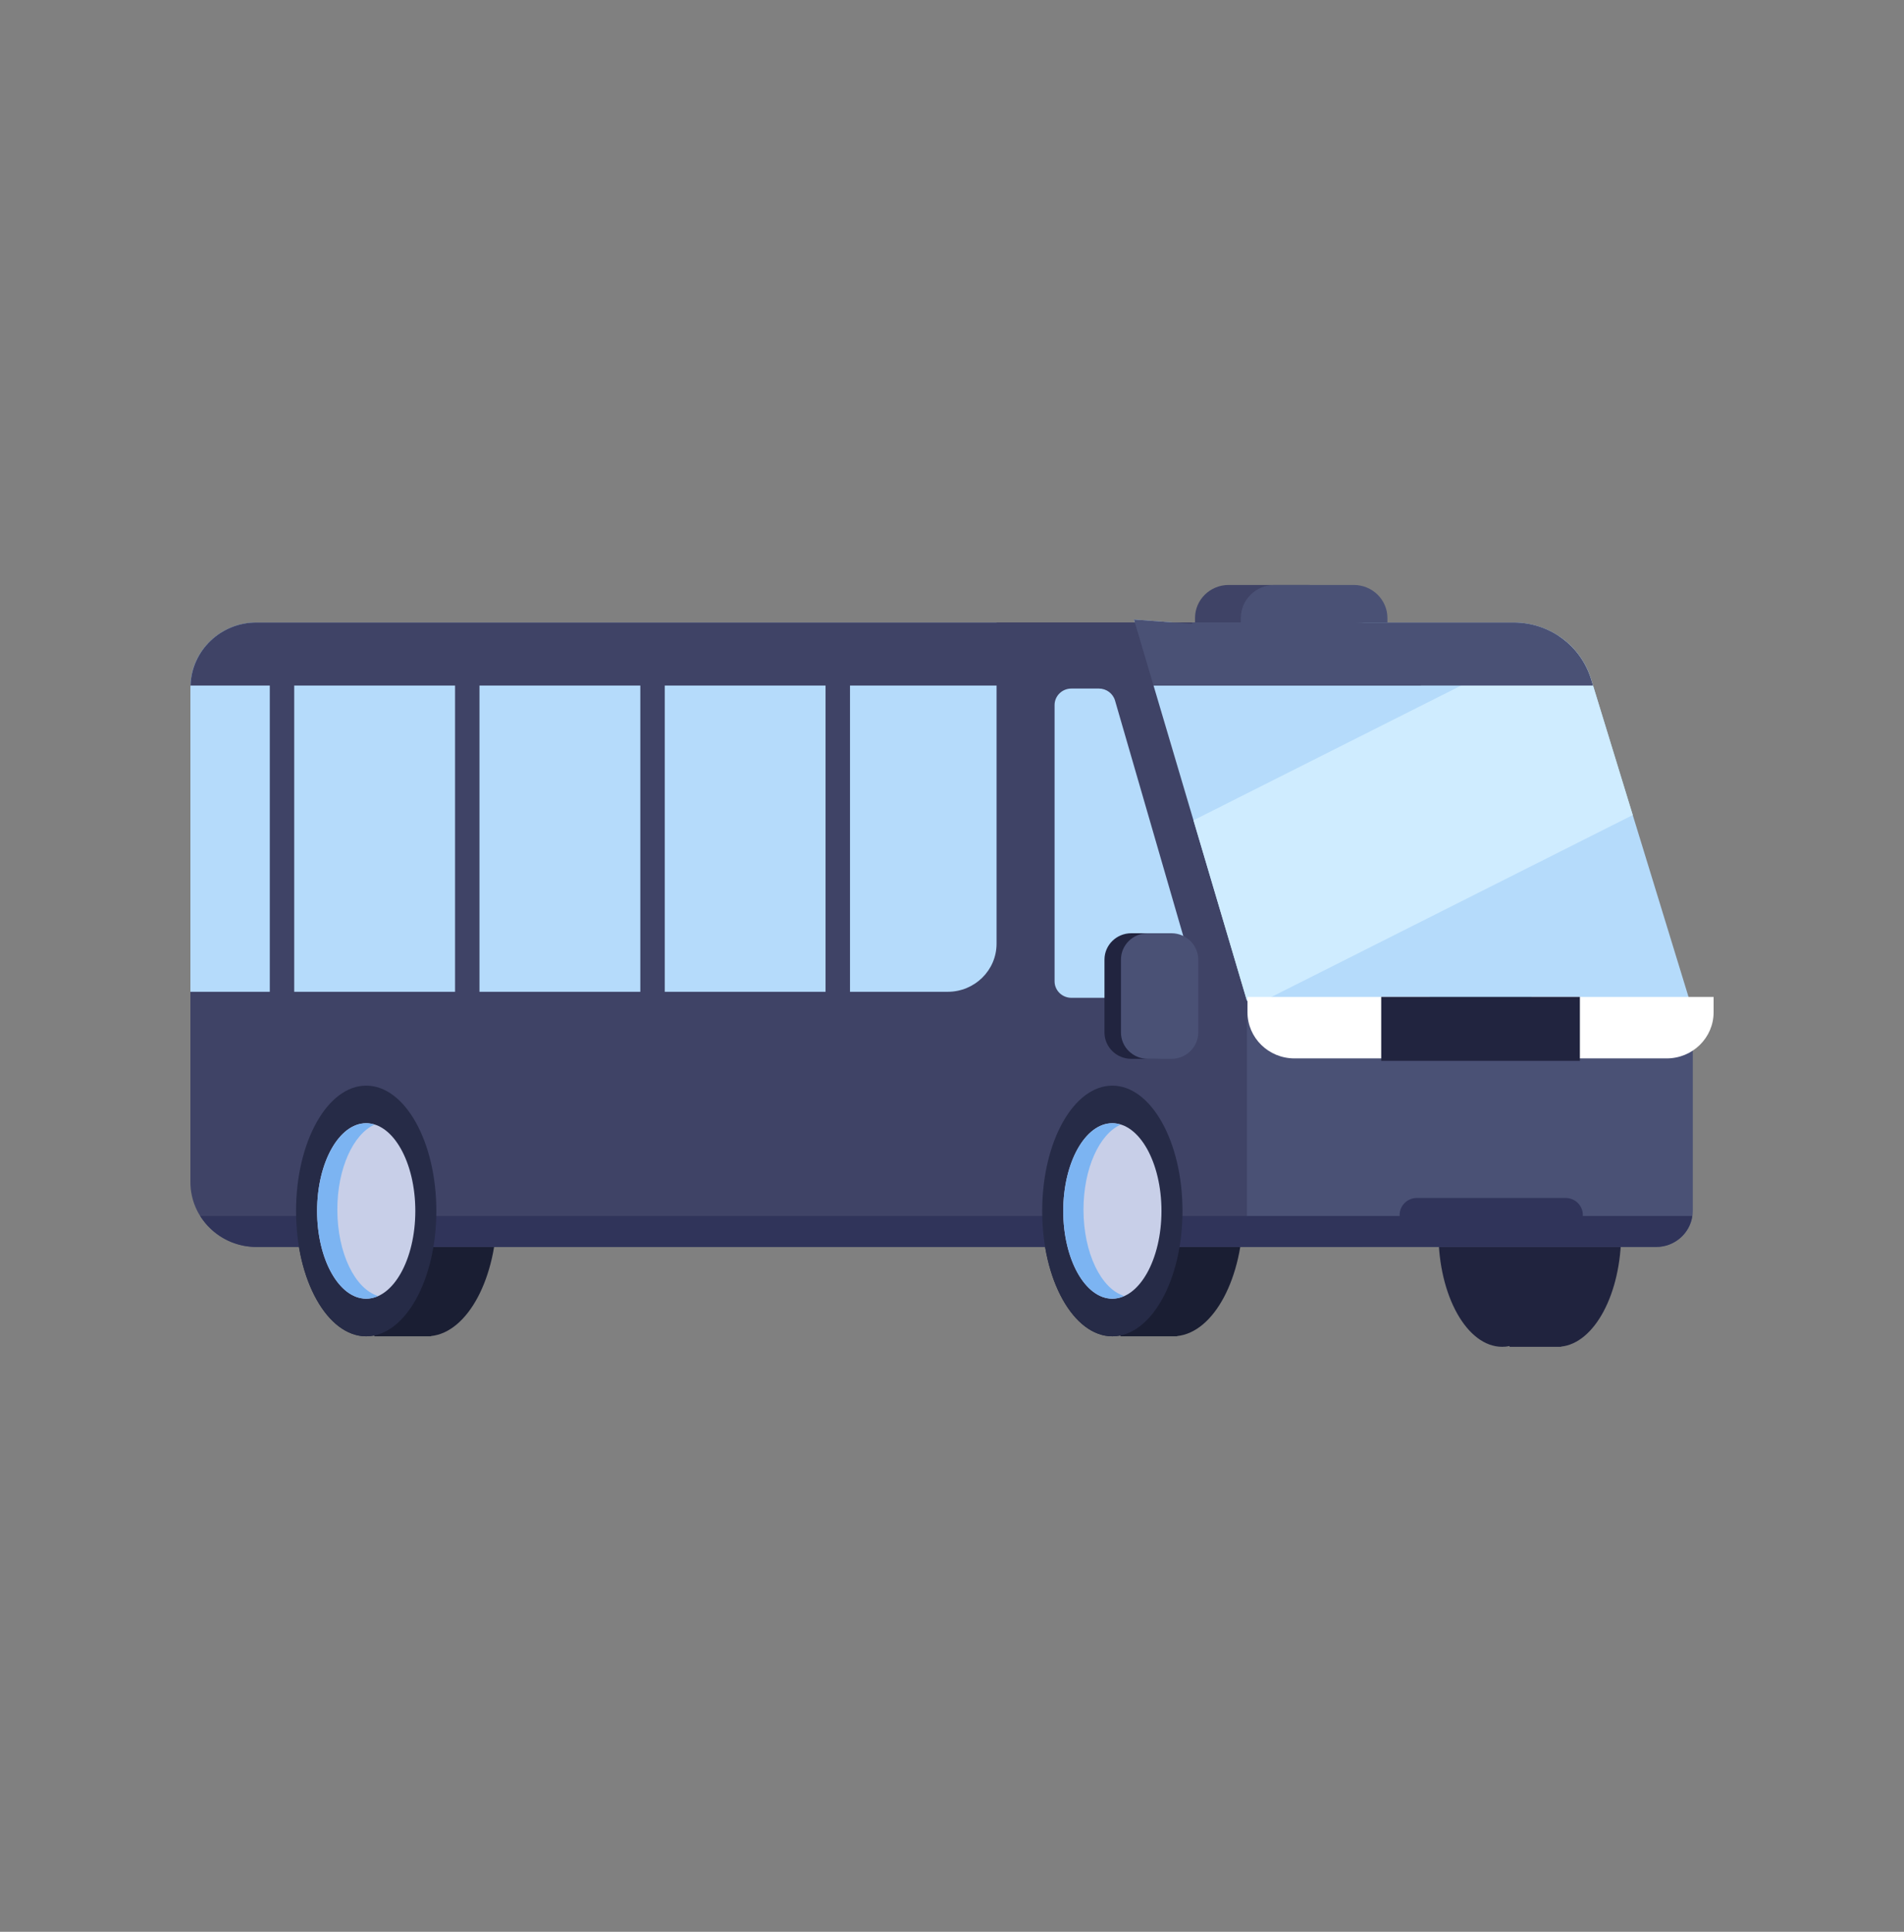 <svg width="70" height="71" viewBox="0 0 70 71" fill="none" xmlns="http://www.w3.org/2000/svg">
<rect x="0" y="0" width="70" height="71" fill="#808080" stroke="none"/>
<path d="M48.089 25.693H45.17C44.488 25.693 43.935 25.149 43.935 24.479V22.714C43.935 22.043 44.488 21.5 45.17 21.5H48.089C48.771 21.5 49.324 22.044 49.324 22.714V24.479C49.324 25.15 48.771 25.693 48.089 25.693Z" fill="#3F4366"/>
<path d="M49.773 25.693H46.854C46.172 25.693 45.619 25.149 45.619 24.479V22.714C45.619 22.043 46.172 21.5 46.854 21.5H49.773C50.455 21.5 51.008 22.044 51.008 22.714V24.479C51.008 25.15 50.455 25.693 49.773 25.693Z" fill="#4A5175"/>
<path d="M59.602 45.312C59.602 42.999 58.552 41.124 57.257 41.124C56.894 41.124 56.55 41.272 56.243 41.535C55.936 41.272 55.592 41.124 55.228 41.124C53.934 41.124 52.884 42.999 52.884 45.312C52.884 47.625 53.934 49.5 55.228 49.5C55.32 49.5 55.41 49.491 55.499 49.472V49.5H57.392V49.492C58.624 49.367 59.602 47.544 59.602 45.312Z" fill="#20233E"/>
<path d="M45.706 44.507C45.706 41.963 44.551 39.901 43.127 39.901C42.727 39.901 42.349 40.063 42.011 40.353C41.673 40.063 41.295 39.901 40.895 39.901C39.471 39.901 38.316 41.963 38.316 44.507C38.316 47.051 39.471 49.114 40.895 49.114C40.996 49.114 41.095 49.103 41.193 49.083V49.114H43.276V49.105C44.631 48.968 45.706 46.962 45.706 44.507Z" fill="#1A1E33"/>
<path d="M18.274 44.507C18.274 41.963 17.12 39.901 15.695 39.901C15.295 39.901 14.917 40.063 14.579 40.353C14.242 40.063 13.863 39.901 13.463 39.901C12.039 39.901 10.884 41.963 10.884 44.507C10.884 47.051 12.039 49.114 13.463 49.114C13.564 49.114 13.663 49.103 13.761 49.083V49.114H15.844V49.105C17.199 48.968 18.274 46.962 18.274 44.507Z" fill="#1A1E33"/>
<path d="M9.429 22.879H49.814C51.156 22.879 52.243 23.948 52.243 25.267V43.444C52.243 44.762 51.156 45.831 49.814 45.831H9.429C8.088 45.831 7 44.762 7 43.444V25.267C7 23.948 8.088 22.879 9.429 22.879Z" fill="#3F4366"/>
<path d="M62.122 36.783L58.494 24.957C58.115 23.723 56.959 22.879 55.648 22.879H43.823L43.839 22.931L41.69 22.769L45.844 36.783L54.151 42.3L55.291 36.783H62.122V36.783Z" fill="#B5DBFB"/>
<path d="M58.494 24.957C58.292 24.299 57.867 23.753 57.317 23.386L43.878 30.149L45.844 36.783L46.111 36.96L60.028 29.956L58.494 24.957Z" fill="#CFECFF"/>
<path d="M60.887 45.831H45.844V36.783H62.235V44.507C62.235 45.238 61.631 45.831 60.887 45.831Z" fill="#4A5175"/>
<path d="M52.56 38.9H47.589C46.636 38.9 45.864 38.141 45.864 37.205V36.64H52.56V38.9Z" fill="white"/>
<path d="M56.305 38.9H61.276C62.228 38.9 63 38.141 63 37.205V36.64H56.305V38.9Z" fill="white"/>
<path d="M36.638 34.686V22.879H9.429C8.088 22.879 7 23.948 7 25.267V36.452H34.842C35.834 36.452 36.638 35.661 36.638 34.686Z" fill="#B5DBFB"/>
<path d="M7.004 25.197H52.239C52.201 23.911 51.131 22.879 49.814 22.879H9.429C8.112 22.879 7.042 23.911 7.004 25.197Z" fill="#3F4366"/>
<path d="M58.494 24.957C58.115 23.723 56.959 22.879 55.648 22.879H43.823L43.839 22.931L41.69 22.769L42.41 25.197H58.568L58.494 24.957Z" fill="#4A5175"/>
<path d="M10.817 24.535H9.919V37.114H10.817V24.535Z" fill="#3F4366"/>
<path d="M17.628 24.535H16.73V37.114H17.628V24.535Z" fill="#3F4366"/>
<path d="M24.439 24.535H23.541V37.114H24.439V24.535Z" fill="#3F4366"/>
<path d="M31.25 24.535H30.351V37.114H31.25V24.535Z" fill="#3F4366"/>
<path d="M58.084 38.99V36.64V36.64H50.78V38.99H58.084Z" fill="#21243F"/>
<path d="M40.4 25.307H39.389C39.048 25.307 38.771 25.578 38.771 25.914V36.066C38.771 36.401 39.047 36.673 39.389 36.673H43.343C43.753 36.673 44.05 36.287 43.937 35.9L40.994 25.748C40.918 25.487 40.676 25.307 40.4 25.307Z" fill="#B5DBFB"/>
<path d="M7.361 44.691C7.788 45.374 8.553 45.83 9.429 45.83H45.844H49.814H60.887C61.567 45.83 62.124 45.334 62.216 44.691H7.361Z" fill="#30345A"/>
<path d="M43.447 35.269V37.947C43.447 38.482 43.005 38.916 42.461 38.916H41.592C41.047 38.916 40.606 38.482 40.606 37.947V35.269C40.606 34.734 41.047 34.3 41.592 34.3H42.461C43.005 34.3 43.447 34.734 43.447 35.269Z" fill="#21243F"/>
<path d="M44.053 35.269V37.947C44.053 38.482 43.612 38.916 43.067 38.916H42.198C41.654 38.916 41.212 38.482 41.212 37.947V35.269C41.212 34.734 41.653 34.3 42.198 34.3H43.067C43.611 34.3 44.053 34.734 44.053 35.269Z" fill="#4A5175"/>
<path d="M40.895 49.114C42.319 49.114 43.474 47.051 43.474 44.507C43.474 41.963 42.319 39.901 40.895 39.901C39.471 39.901 38.316 41.963 38.316 44.507C38.316 47.051 39.471 49.114 40.895 49.114Z" fill="#262B47"/>
<path d="M40.895 47.732C41.892 47.732 42.701 46.288 42.701 44.507C42.701 42.726 41.892 41.282 40.895 41.282C39.898 41.282 39.09 42.726 39.09 44.507C39.09 46.288 39.898 47.732 40.895 47.732Z" fill="#C8CFE8"/>
<path d="M39.834 44.458C39.834 42.947 40.417 41.682 41.203 41.333C41.102 41.302 41 41.283 40.895 41.283C39.898 41.283 39.09 42.727 39.09 44.507C39.09 46.288 39.898 47.732 40.895 47.732C41.046 47.732 41.192 47.695 41.332 47.633C40.481 47.372 39.834 46.052 39.834 44.458Z" fill="#7CB4F2"/>
<path d="M13.463 49.114C14.888 49.114 16.042 47.051 16.042 44.507C16.042 41.963 14.888 39.901 13.463 39.901C12.039 39.901 10.884 41.963 10.884 44.507C10.884 47.051 12.039 49.114 13.463 49.114Z" fill="#262B47"/>
<path d="M13.463 47.732C14.46 47.732 15.269 46.288 15.269 44.507C15.269 42.726 14.46 41.282 13.463 41.282C12.466 41.282 11.658 42.726 11.658 44.507C11.658 46.288 12.466 47.732 13.463 47.732Z" fill="#C8CFE8"/>
<path d="M12.402 44.458C12.402 42.947 12.986 41.682 13.771 41.333C13.671 41.302 13.569 41.283 13.464 41.283C12.467 41.283 11.658 42.727 11.658 44.507C11.658 46.288 12.467 47.732 13.464 47.732C13.615 47.732 13.76 47.695 13.9 47.633C13.05 47.372 12.402 46.052 12.402 44.458Z" fill="#7CB4F2"/>
<path d="M57.557 45.279H52.093C51.742 45.279 51.457 44.999 51.457 44.654C51.457 44.309 51.742 44.029 52.093 44.029H57.557C57.908 44.029 58.193 44.309 58.193 44.654C58.193 44.999 57.908 45.279 57.557 45.279Z" fill="#30345A"/>
</svg>
